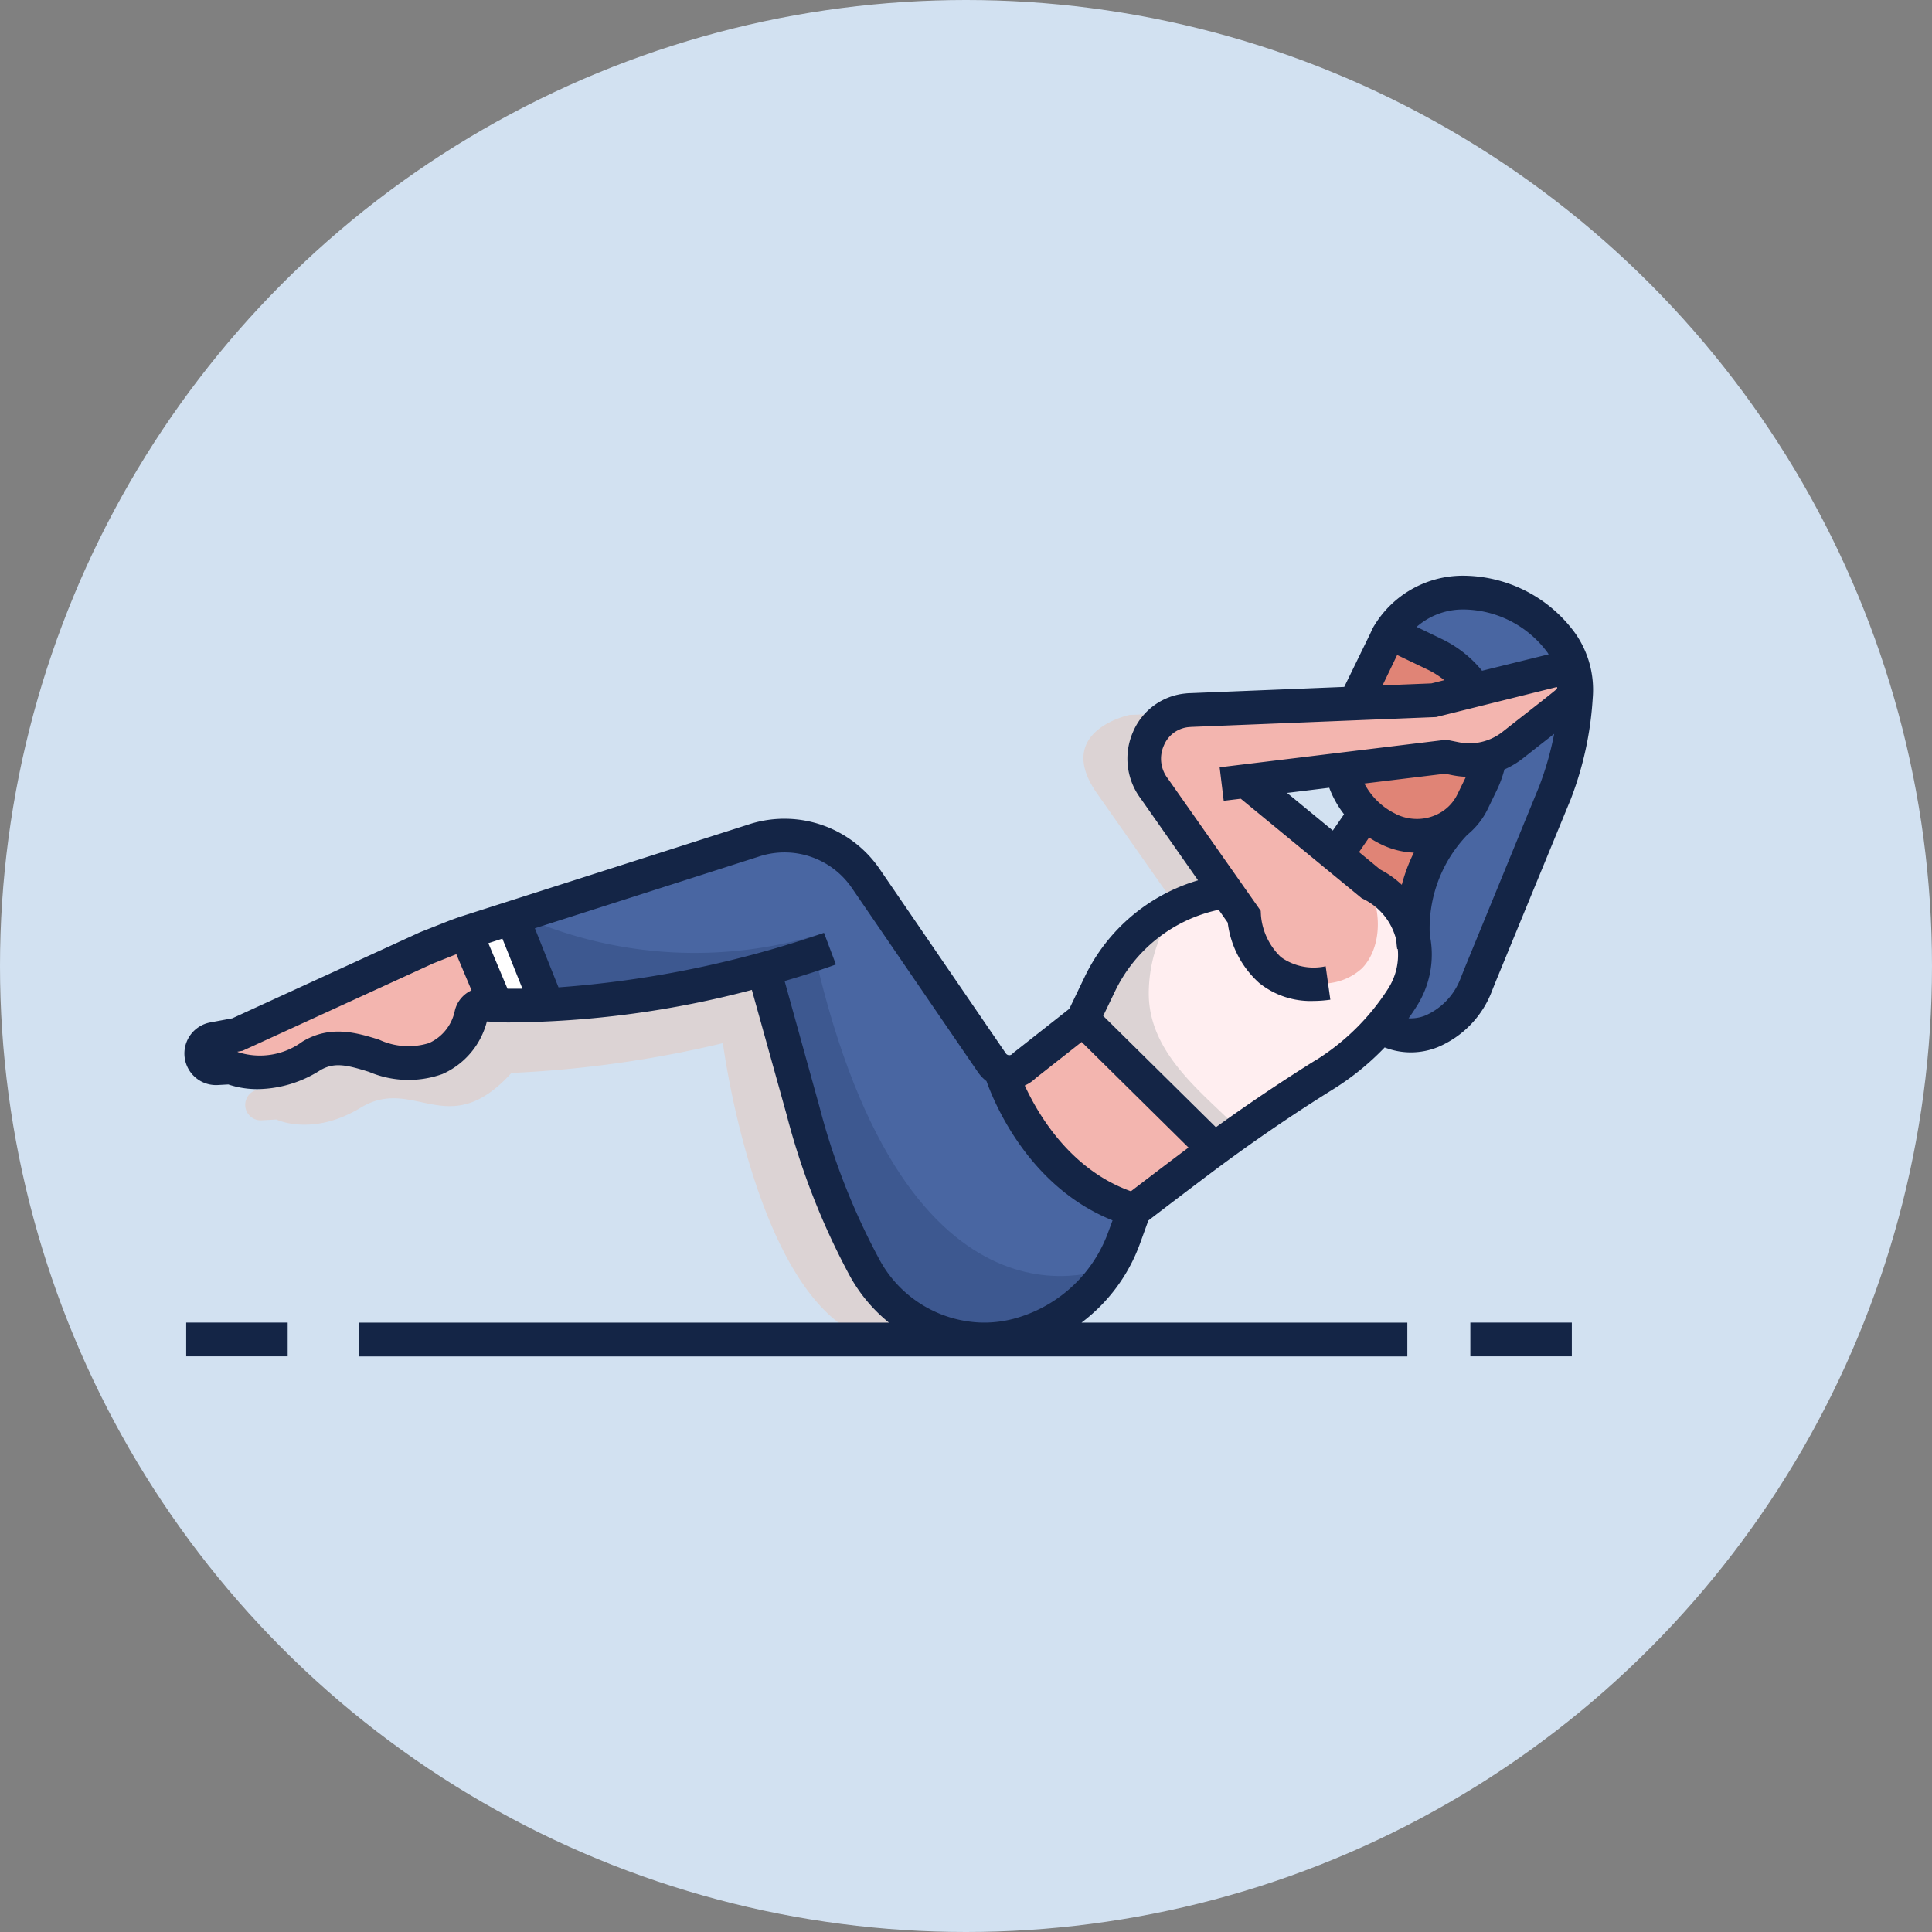 <svg xmlns="http://www.w3.org/2000/svg" width="120" height="120" viewBox="0 0 120 120">
  <rect x="0" y="0" width="120" height="120" fill="#808080" stroke="none"/>
  <g id="Grupo_1108021" data-name="Grupo 1108021" transform="translate(-898.051 -4927)">
    <g id="Grupo_1108013" data-name="Grupo 1108013" transform="translate(53 4115)">
      <circle id="Elipse_14837" data-name="Elipse 14837" cx="60" cy="60" r="60" transform="translate(845.051 812)" fill="#d2e1f1"/>
    </g>
    <g id="artwork" transform="translate(903.913 4845.549)">
      <g id="_19_exercise-1" data-name="19_exercise-1" transform="translate(5.587 117.207)">
        <path id="Trazado_898204" data-name="Trazado 898204" d="M351.574,152.36l-8.118,1.883-15.315.624s-4.759.982-2.03,4.876l5.573,7.938a5.169,5.169,0,0,0,2.481,3.91,4.667,4.667,0,0,0,4.8-.086c1.331-.884,2.3-2.631,1.922-3.974a11.2,11.2,0,0,0-2.051-2.488h0l-6.8-5.815,12.174-1.48a4.828,4.828,0,0,0,5.564-1.806,21.358,21.358,0,0,1,2.547-3.26Z" transform="translate(-269.422 -146.219)" fill="#dcd3d4"/>
        <path id="Trazado_898205" data-name="Trazado 898205" d="M71.45,250.857,62.465,238.2a7.5,7.5,0,0,0-7.375-1.268L41.1,241.306l.229.571-11.879,5.415-1.59.3a.961.961,0,0,0,.231,1.9l.943-.052s2.229,1.092,5.241-.734c3.319-2.016,5.415,2.192,9.362-2.157A69.817,69.817,0,0,0,56.77,244.7s2.376,18.4,10.55,18.615c11.47.3,12.433-3.768,12.433-3.768A13.8,13.8,0,0,1,71.45,250.857Z" transform="translate(-23.319 -215.663)" fill="#dcd3d4"/>
        <path id="Trazado_898206" data-name="Trazado 898206" d="M122,215.6l2.1,5.253s4.664.108,13.568-1.852c0,0,4.331,22.8,12.508,22.8s10.481-7.95,10.481-7.95a13.811,13.811,0,0,1-8.3-8.7l-8.984-12.656a7.5,7.5,0,0,0-7.374-1.266Z" transform="translate(-101.664 -194.449)" fill="#4966a2"/>
        <path id="Trazado_898207" data-name="Trazado 898207" d="M125.47,238.31a26.588,26.588,0,0,0,18.783,1.038l.292.76s-8.71,3.738-17.1,3.354Z" transform="translate(-104.528 -217.155)" fill="#3d5890"/>
        <path id="Trazado_898208" data-name="Trazado 898208" d="M211.947,253.586s5.784,34.608,21.312,17.574c0,0-12.578,5.7-18.342-19.45l-3.127,1.06Z" transform="translate(-175.769 -228.214)" fill="#3d5890"/>
        <path id="Trazado_898209" data-name="Trazado 898209" d="M301.588,275l-4.968,3.6s2.474,7.749,8.153,8.238l4.807-3.937Z" transform="translate(-245.78 -247.435)" fill="#f3b5af"/>
        <path id="Trazado_898210" data-name="Trazado 898210" d="M106.17,239.3l2.769-.99,2.1,5.48h-3.094Z" transform="translate(-88.599 -217.155)" fill="#fff"/>
        <path id="Trazado_898211" data-name="Trazado 898211" d="M432.307,126.277a5.677,5.677,0,0,1,7.947-1.443,6.771,6.771,0,0,1,3.242,6.427,27.6,27.6,0,0,1-2.87,9.662,25.251,25.251,0,0,0-1.389,3.4c-.915,2.854-3.281,8.32-7.547,6.411,0,0,2.55-1.572,2.042-5.609s2.512-7.152,2.512-7.152,4.4-6.208.138-9.468-4.311-2.208-4.311-2.208" transform="translate(-357.254 -122.644)" fill="#4966a2"/>
        <path id="Trazado_898212" data-name="Trazado 898212" d="M423.125,141.756A9.552,9.552,0,0,0,417.748,138s-4.434,6.593-2.6,10.261a4.444,4.444,0,0,0,.767,1.106L414.05,151.9l4.786,3.9s1.027-3.946,2.3-5.569c.135-.045.211-.077.211-.077S425.964,146.081,423.125,141.756Z" transform="translate(-342.696 -134.368)" fill="#e08476"/>
        <path id="Trazado_898213" data-name="Trazado 898213" d="M28.285,244s-14.653,6.346-16.485,7.241c0,0,1.144,2.425,8.036,0a16.826,16.826,0,0,0,5.939.66c2.97-.292,3.9-4.345,3.9-4.345Z" transform="translate(-10.715 -221.851)" fill="#f3b5af"/>
        <path id="Trazado_898214" data-name="Trazado 898214" d="M372.015,150.73l-8.118,1.881-15.313.625s-4.76.98-2.032,4.874l5.564,7.94a5.172,5.172,0,0,0,2.481,3.908,4.667,4.667,0,0,0,4.8-.086c.056-.037.11-.075.164-.114a3.847,3.847,0,0,0,.059-6.062l-.349-.286h0l-6.8-5.821,12.174-1.481A4.829,4.829,0,0,0,370.2,154.3a21.356,21.356,0,0,1,2.547-3.26Z" transform="translate(-286.293 -144.874)" fill="#f3b5af"/>
        <path id="Trazado_898215" data-name="Trazado 898215" d="M334,226.031s-6.189.349-8.909,7.959l7.992,7.9s13.7-6.511,12.677-12.988a4.089,4.089,0,0,0-.252-.859,4.952,4.952,0,0,0-2.83-2.732c1.148,2.142.847,4.367-.252,5.5a3.611,3.611,0,0,1-1.958.914,5.876,5.876,0,0,1-4.069-.744,5.051,5.051,0,0,1-1.294-3.38Z" transform="translate(-269.276 -206.426)" fill="#ffeef0"/>
        <path id="Trazado_898216" data-name="Trazado 898216" d="M335.989,248.106l-1.415,1.223-7.964-8.193a11.991,11.991,0,0,1,5.705-6.956,9.068,9.068,0,0,0-1.881,5.517C330.434,243.43,333.795,245.875,335.989,248.106Z" transform="translate(-270.531 -213.746)" fill="#dcd3d4"/>
        <rect id="Rectángulo_402786" data-name="Rectángulo 402786" width="6.303" height="2.096" transform="translate(79.877 46.391)" fill="#142546"/>
        <rect id="Rectángulo_402787" data-name="Rectángulo 402787" width="6.303" height="2.096" transform="translate(0.116 46.391)" fill="#142546"/>
        <path id="Trazado_898217" data-name="Trazado 898217" d="M92.005,120.822a8.641,8.641,0,0,0-7.087-3.613,6.441,6.441,0,0,0-5.428,3.106l-.047.072v.012h0c-.019.035-.04.068-.056.1l-.175.379c-.012.024-.026.049-.037.073l-1.544,3.165-9.575.388c-.094,0-.189.01-.281.019a3.948,3.948,0,0,0-3.268,2.4A4.131,4.131,0,0,0,65,131.064l3.55,5.066a11.379,11.379,0,0,0-7.043,6l-.95,1.977-3.494,2.751-.049.052a.253.253,0,0,1-.21.079.248.248,0,0,1-.192-.112L48.78,135.435a7.162,7.162,0,0,0-8-2.821l-17.941,5.74c-.29.093-.578.2-.858.307l-1.747.69L8.565,144.7l-1.389.26a1.962,1.962,0,0,0,.473,3.885l.669-.037a5.66,5.66,0,0,0,1.831.29,7.373,7.373,0,0,0,3.857-1.158c.893-.543,1.7-.334,3.052.086a6.26,6.26,0,0,0,4.552.138,4.891,4.891,0,0,0,2.769-3.267l1.26.061h.04a60.512,60.512,0,0,0,15.158-2.023L43,150.7a44.72,44.72,0,0,0,3.869,9.9,9.783,9.783,0,0,0,2.481,3h-32.9v2.1H81.55v-2.1H61.314a10.693,10.693,0,0,0,3.625-4.891l.524-1.448c.536-.411,1.922-1.474,3.775-2.868,2.484-1.871,5.083-3.655,7.727-5.3a16.5,16.5,0,0,0,3.178-2.585,4.456,4.456,0,0,0,3.3-.019,6.14,6.14,0,0,0,3.384-3.541l.2-.5,4.659-11.322.01-.024a20.937,20.937,0,0,0,1.368-6.28h0A6.114,6.114,0,0,0,92.005,120.822ZM22.383,144.248a2.816,2.816,0,0,1-1.6,1.99,4.309,4.309,0,0,1-3.106-.215c-1.345-.416-3.017-.933-4.762.128a4.452,4.452,0,0,1-3.971.657l-.066-.033.325-.059,11.837-5.424,1.443-.573.943,2.243A1.86,1.86,0,0,0,22.383,144.248Zm62.586-24.942a6.555,6.555,0,0,1,5.305,2.7c.019.03.035.058.054.086l-4.137,1.02a7.288,7.288,0,0,0-2.493-1.967l-1.572-.758a4.353,4.353,0,0,1,2.842-1.08Zm-4.051,2.828,1.878.9a5.209,5.209,0,0,1,1.048.664l-.8.2-3.034.122Zm-55.2,20.729h-.058l-1.19-2.828.873-.283,1.246,3.111c-.281,0-.576,0-.87,0Zm37.251,15.126a8.609,8.609,0,0,1-5.573,5.288c-.107.031-.213.063-.321.091a7.229,7.229,0,0,1-1.67.231h-.293a7.456,7.456,0,0,1-6.392-3.992,42.527,42.527,0,0,1-3.689-9.433l-2.159-7.791c1.881-.547,3.05-.977,3.186-1.027l-.741-1.964a65.107,65.107,0,0,1-16.489,3.385l-1.469-3.668,14.04-4.495a5.066,5.066,0,0,1,5.656,2l7.831,11.44a2.43,2.43,0,0,0,.524.547c.524,1.469,2.688,6.588,7.831,8.649Zm1.411-2.547c-3.73-1.329-5.739-4.717-6.593-6.568a2.357,2.357,0,0,0,.68-.459l2.853-2.245,6.638,6.558c-1.658,1.247-2.94,2.227-3.576,2.715ZM75.855,147.3c-2.1,1.312-4.18,2.709-6.195,4.165l-7-6.916.732-1.523a9.28,9.28,0,0,1,6.441-5.066l.562.8a6.015,6.015,0,0,0,1.957,3.747,5.086,5.086,0,0,0,3.333,1.115,7.81,7.81,0,0,0,1.083-.079l-.29-2.075A3.5,3.5,0,0,1,73.7,140.9a4.052,4.052,0,0,1-1.24-2.577l-.016-.3L66.7,129.843l-.028-.038a2.005,2.005,0,0,1-.246-2.046,1.852,1.852,0,0,1,1.549-1.146l.162-.012,15.2-.613,7.492-1.864h.014a.408.408,0,0,1,.01.075.289.289,0,0,1-.031.054c-.234.21-1.476,1.179-2.479,1.962l-.891.7a3.319,3.319,0,0,1-2.7.639l-.783-.157-14.077,1.712.253,2.081,1.06-.129,7.512,6.181.11.054a3.833,3.833,0,0,1,1.9,2.1,3.717,3.717,0,0,1,.138.444c.019.321.051.524.056.557h.035a3.857,3.857,0,0,1-.582,2.433l-.031.051a14.375,14.375,0,0,1-4.491,4.428Zm5-15.284a4.3,4.3,0,0,1-1.972-1.9l5.01-.608.452.091a5.364,5.364,0,0,0,.845.1l-.524,1.076a2.674,2.674,0,0,1-1.268,1.26,2.886,2.886,0,0,1-.943.267A2.97,2.97,0,0,1,80.853,132.02Zm1.1,2.392a10.415,10.415,0,0,0-.749,2,5.881,5.881,0,0,0-1.34-.949l-1.315-1.083.624-.907a6.617,6.617,0,0,0,.769.437A5.113,5.113,0,0,0,81.955,134.411Zm-4.334-2.383-.7,1.013L74.08,130.7l2.62-.32A6.238,6.238,0,0,0,77.621,132.029Zm7.463,9.62-.215.543-.021.054a4.107,4.107,0,0,1-2.173,2.281,2.414,2.414,0,0,1-1.048.175q.255-.349.487-.72l.031-.051a5.969,5.969,0,0,0,.8-4.4,8.382,8.382,0,0,1,2.336-6.229,4.736,4.736,0,0,0,1.273-1.618l.569-1.181a6.976,6.976,0,0,0,.456-1.256,5.476,5.476,0,0,0,1.163-.7l.889-.7,1.039-.812a19.494,19.494,0,0,1-.935,3.274Z" transform="translate(-5.587 -117.207)" fill="#142546"/>
      </g>
    </g>
  </g>
</svg>
